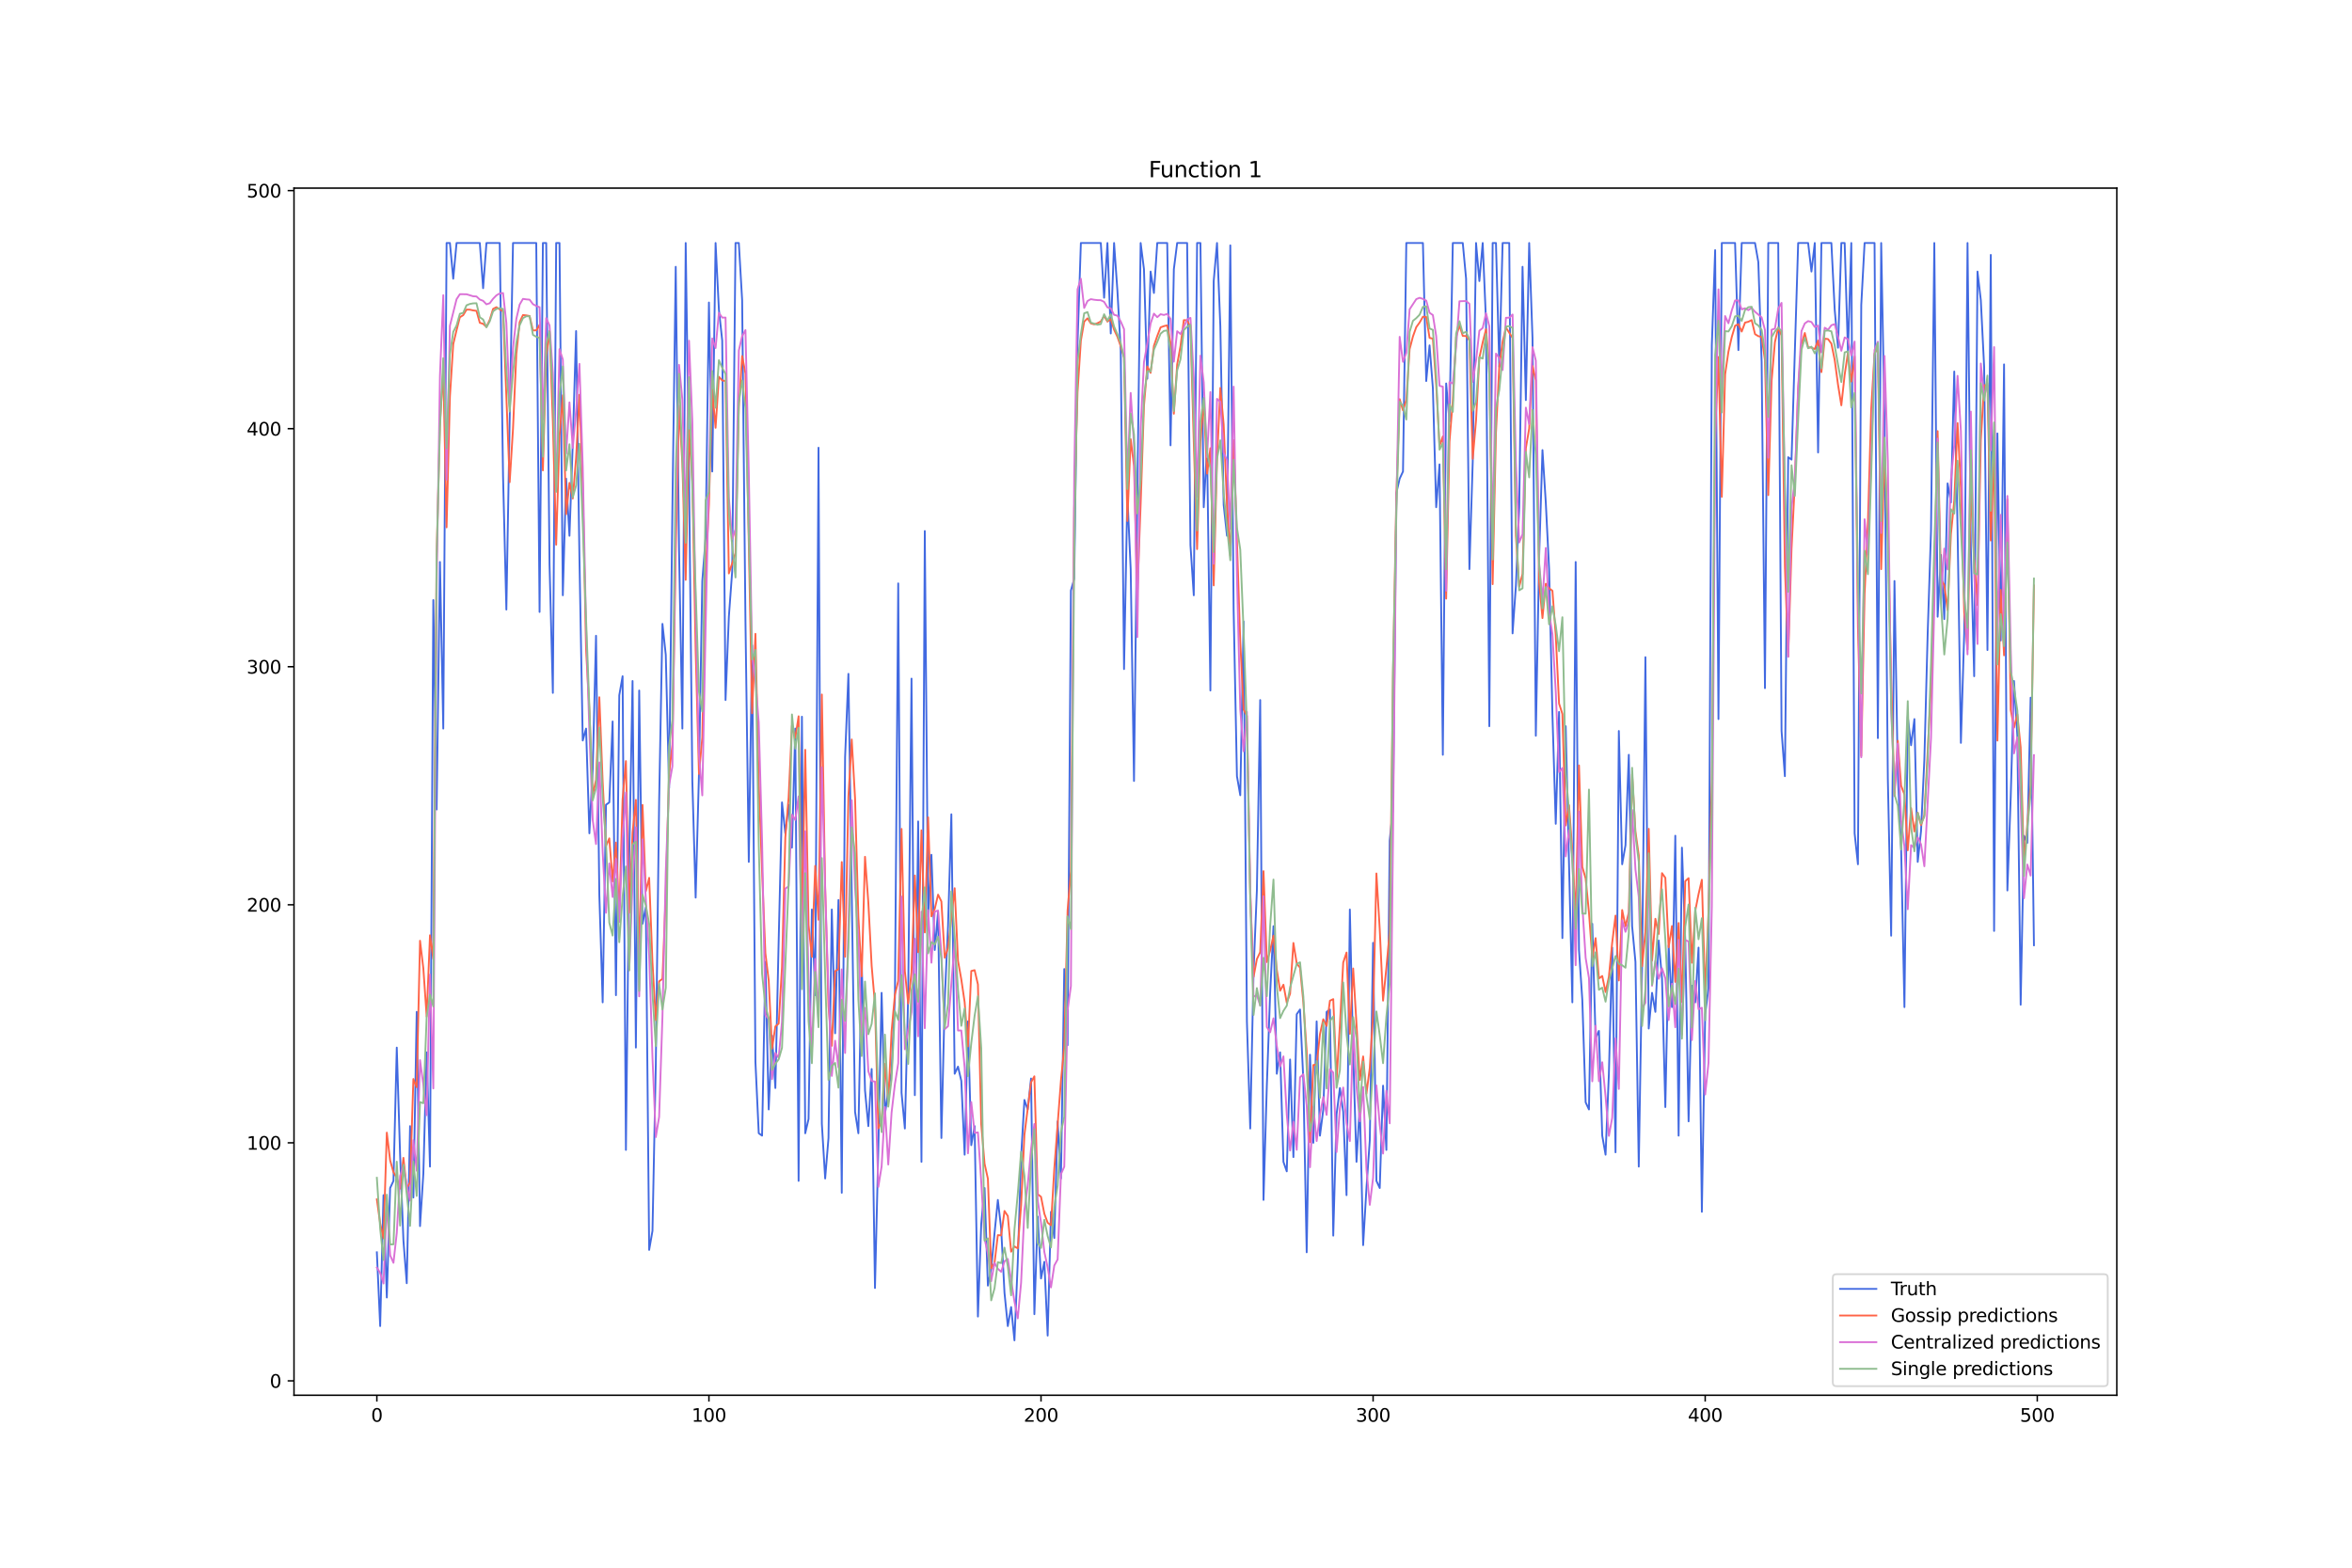 <?xml version="1.0" encoding="utf-8" standalone="no"?>
<!DOCTYPE svg PUBLIC "-//W3C//DTD SVG 1.1//EN"
  "http://www.w3.org/Graphics/SVG/1.1/DTD/svg11.dtd">
<svg xmlns:xlink="http://www.w3.org/1999/xlink" width="1296pt" height="864pt" viewBox="0 0 1296 864" xmlns="http://www.w3.org/2000/svg" version="1.1">
 <defs>
  <style type="text/css">*{stroke-linejoin: round; stroke-linecap: butt}</style>
 </defs>
 <g id="figure_1">
  <g id="patch_1">
   <path d="M 0 864 
L 1296 864 
L 1296 0 
L 0 0 
z
" style="fill: #ffffff"/>
  </g>
  <g id="axes_1">
   <g id="patch_2">
    <path d="M 162 768.96 
L 1166.4 768.96 
L 1166.4 103.68 
L 162 103.68 
z
" style="fill: #ffffff"/>
   </g>
   <g id="matplotlib.axis_1">
    <g id="xtick_1">
     <g id="line2d_1">
      <defs>
       <path id="m85615144bb" d="M 0 0 
L 0 3.5 
" style="stroke: #000000; stroke-width: 0.8"/>
      </defs>
      <g>
       <use xlink:href="#m85615144bb" x="207.655" y="768.96" style="stroke: #000000; stroke-width: 0.8"/>
      </g>
     </g>
     <g id="text_1">
      <!-- 0 -->
      <g transform="translate(204.473 783.558) scale(0.1 -0.1)">
       <defs>
        <path id="DejaVuSans-30" d="M 2034 4250 
Q 1547 4250 1301 3770 
Q 1056 3291 1056 2328 
Q 1056 1369 1301 889 
Q 1547 409 2034 409 
Q 2525 409 2770 889 
Q 3016 1369 3016 2328 
Q 3016 3291 2770 3770 
Q 2525 4250 2034 4250 
z
M 2034 4750 
Q 2819 4750 3233 4129 
Q 3647 3509 3647 2328 
Q 3647 1150 3233 529 
Q 2819 -91 2034 -91 
Q 1250 -91 836 529 
Q 422 1150 422 2328 
Q 422 3509 836 4129 
Q 1250 4750 2034 4750 
z
" transform="scale(0.016)"/>
       </defs>
       <use xlink:href="#DejaVuSans-30"/>
      </g>
     </g>
    </g>
    <g id="xtick_2">
     <g id="line2d_2">
      <g>
       <use xlink:href="#m85615144bb" x="390.639" y="768.96" style="stroke: #000000; stroke-width: 0.8"/>
      </g>
     </g>
     <g id="text_2">
      <!-- 100 -->
      <g transform="translate(381.095 783.558) scale(0.1 -0.1)">
       <defs>
        <path id="DejaVuSans-31" d="M 794 531 
L 1825 531 
L 1825 4091 
L 703 3866 
L 703 4441 
L 1819 4666 
L 2450 4666 
L 2450 531 
L 3481 531 
L 3481 0 
L 794 0 
L 794 531 
z
" transform="scale(0.016)"/>
       </defs>
       <use xlink:href="#DejaVuSans-31"/>
       <use xlink:href="#DejaVuSans-30" x="63.623"/>
       <use xlink:href="#DejaVuSans-30" x="127.246"/>
      </g>
     </g>
    </g>
    <g id="xtick_3">
     <g id="line2d_3">
      <g>
       <use xlink:href="#m85615144bb" x="573.623" y="768.96" style="stroke: #000000; stroke-width: 0.8"/>
      </g>
     </g>
     <g id="text_3">
      <!-- 200 -->
      <g transform="translate(564.079 783.558) scale(0.1 -0.1)">
       <defs>
        <path id="DejaVuSans-32" d="M 1228 531 
L 3431 531 
L 3431 0 
L 469 0 
L 469 531 
Q 828 903 1448 1529 
Q 2069 2156 2228 2338 
Q 2531 2678 2651 2914 
Q 2772 3150 2772 3378 
Q 2772 3750 2511 3984 
Q 2250 4219 1831 4219 
Q 1534 4219 1204 4116 
Q 875 4013 500 3803 
L 500 4441 
Q 881 4594 1212 4672 
Q 1544 4750 1819 4750 
Q 2544 4750 2975 4387 
Q 3406 4025 3406 3419 
Q 3406 3131 3298 2873 
Q 3191 2616 2906 2266 
Q 2828 2175 2409 1742 
Q 1991 1309 1228 531 
z
" transform="scale(0.016)"/>
       </defs>
       <use xlink:href="#DejaVuSans-32"/>
       <use xlink:href="#DejaVuSans-30" x="63.623"/>
       <use xlink:href="#DejaVuSans-30" x="127.246"/>
      </g>
     </g>
    </g>
    <g id="xtick_4">
     <g id="line2d_4">
      <g>
       <use xlink:href="#m85615144bb" x="756.607" y="768.96" style="stroke: #000000; stroke-width: 0.8"/>
      </g>
     </g>
     <g id="text_4">
      <!-- 300 -->
      <g transform="translate(747.063 783.558) scale(0.1 -0.1)">
       <defs>
        <path id="DejaVuSans-33" d="M 2597 2516 
Q 3050 2419 3304 2112 
Q 3559 1806 3559 1356 
Q 3559 666 3084 287 
Q 2609 -91 1734 -91 
Q 1441 -91 1130 -33 
Q 819 25 488 141 
L 488 750 
Q 750 597 1062 519 
Q 1375 441 1716 441 
Q 2309 441 2620 675 
Q 2931 909 2931 1356 
Q 2931 1769 2642 2001 
Q 2353 2234 1838 2234 
L 1294 2234 
L 1294 2753 
L 1863 2753 
Q 2328 2753 2575 2939 
Q 2822 3125 2822 3475 
Q 2822 3834 2567 4026 
Q 2313 4219 1838 4219 
Q 1578 4219 1281 4162 
Q 984 4106 628 3988 
L 628 4550 
Q 988 4650 1302 4700 
Q 1616 4750 1894 4750 
Q 2613 4750 3031 4423 
Q 3450 4097 3450 3541 
Q 3450 3153 3228 2886 
Q 3006 2619 2597 2516 
z
" transform="scale(0.016)"/>
       </defs>
       <use xlink:href="#DejaVuSans-33"/>
       <use xlink:href="#DejaVuSans-30" x="63.623"/>
       <use xlink:href="#DejaVuSans-30" x="127.246"/>
      </g>
     </g>
    </g>
    <g id="xtick_5">
     <g id="line2d_5">
      <g>
       <use xlink:href="#m85615144bb" x="939.591" y="768.96" style="stroke: #000000; stroke-width: 0.8"/>
      </g>
     </g>
     <g id="text_5">
      <!-- 400 -->
      <g transform="translate(930.047 783.558) scale(0.1 -0.1)">
       <defs>
        <path id="DejaVuSans-34" d="M 2419 4116 
L 825 1625 
L 2419 1625 
L 2419 4116 
z
M 2253 4666 
L 3047 4666 
L 3047 1625 
L 3713 1625 
L 3713 1100 
L 3047 1100 
L 3047 0 
L 2419 0 
L 2419 1100 
L 313 1100 
L 313 1709 
L 2253 4666 
z
" transform="scale(0.016)"/>
       </defs>
       <use xlink:href="#DejaVuSans-34"/>
       <use xlink:href="#DejaVuSans-30" x="63.623"/>
       <use xlink:href="#DejaVuSans-30" x="127.246"/>
      </g>
     </g>
    </g>
    <g id="xtick_6">
     <g id="line2d_6">
      <g>
       <use xlink:href="#m85615144bb" x="1122.575" y="768.96" style="stroke: #000000; stroke-width: 0.8"/>
      </g>
     </g>
     <g id="text_6">
      <!-- 500 -->
      <g transform="translate(1113.032 783.558) scale(0.1 -0.1)">
       <defs>
        <path id="DejaVuSans-35" d="M 691 4666 
L 3169 4666 
L 3169 4134 
L 1269 4134 
L 1269 2991 
Q 1406 3038 1543 3061 
Q 1681 3084 1819 3084 
Q 2600 3084 3056 2656 
Q 3513 2228 3513 1497 
Q 3513 744 3044 326 
Q 2575 -91 1722 -91 
Q 1428 -91 1123 -41 
Q 819 9 494 109 
L 494 744 
Q 775 591 1075 516 
Q 1375 441 1709 441 
Q 2250 441 2565 725 
Q 2881 1009 2881 1497 
Q 2881 1984 2565 2268 
Q 2250 2553 1709 2553 
Q 1456 2553 1204 2497 
Q 953 2441 691 2322 
L 691 4666 
z
" transform="scale(0.016)"/>
       </defs>
       <use xlink:href="#DejaVuSans-35"/>
       <use xlink:href="#DejaVuSans-30" x="63.623"/>
       <use xlink:href="#DejaVuSans-30" x="127.246"/>
      </g>
     </g>
    </g>
   </g>
   <g id="matplotlib.axis_2">
    <g id="ytick_1">
     <g id="line2d_7">
      <defs>
       <path id="m86ee07f7a0" d="M 0 0 
L -3.5 0 
" style="stroke: #000000; stroke-width: 0.8"/>
      </defs>
      <g>
       <use xlink:href="#m86ee07f7a0" x="162" y="761.023" style="stroke: #000000; stroke-width: 0.8"/>
      </g>
     </g>
     <g id="text_7">
      <!-- 0 -->
      <g transform="translate(148.637 764.822) scale(0.1 -0.1)">
       <use xlink:href="#DejaVuSans-30"/>
      </g>
     </g>
    </g>
    <g id="ytick_2">
     <g id="line2d_8">
      <g>
       <use xlink:href="#m86ee07f7a0" x="162" y="629.83" style="stroke: #000000; stroke-width: 0.8"/>
      </g>
     </g>
     <g id="text_8">
      <!-- 100 -->
      <g transform="translate(135.912 633.629) scale(0.1 -0.1)">
       <use xlink:href="#DejaVuSans-31"/>
       <use xlink:href="#DejaVuSans-30" x="63.623"/>
       <use xlink:href="#DejaVuSans-30" x="127.246"/>
      </g>
     </g>
    </g>
    <g id="ytick_3">
     <g id="line2d_9">
      <g>
       <use xlink:href="#m86ee07f7a0" x="162" y="498.637" style="stroke: #000000; stroke-width: 0.8"/>
      </g>
     </g>
     <g id="text_9">
      <!-- 200 -->
      <g transform="translate(135.912 502.436) scale(0.1 -0.1)">
       <use xlink:href="#DejaVuSans-32"/>
       <use xlink:href="#DejaVuSans-30" x="63.623"/>
       <use xlink:href="#DejaVuSans-30" x="127.246"/>
      </g>
     </g>
    </g>
    <g id="ytick_4">
     <g id="line2d_10">
      <g>
       <use xlink:href="#m86ee07f7a0" x="162" y="367.444" style="stroke: #000000; stroke-width: 0.8"/>
      </g>
     </g>
     <g id="text_10">
      <!-- 300 -->
      <g transform="translate(135.912 371.243) scale(0.1 -0.1)">
       <use xlink:href="#DejaVuSans-33"/>
       <use xlink:href="#DejaVuSans-30" x="63.623"/>
       <use xlink:href="#DejaVuSans-30" x="127.246"/>
      </g>
     </g>
    </g>
    <g id="ytick_5">
     <g id="line2d_11">
      <g>
       <use xlink:href="#m86ee07f7a0" x="162" y="236.251" style="stroke: #000000; stroke-width: 0.8"/>
      </g>
     </g>
     <g id="text_11">
      <!-- 400 -->
      <g transform="translate(135.912 240.05) scale(0.1 -0.1)">
       <use xlink:href="#DejaVuSans-34"/>
       <use xlink:href="#DejaVuSans-30" x="63.623"/>
       <use xlink:href="#DejaVuSans-30" x="127.246"/>
      </g>
     </g>
    </g>
    <g id="ytick_6">
     <g id="line2d_12">
      <g>
       <use xlink:href="#m86ee07f7a0" x="162" y="105.058" style="stroke: #000000; stroke-width: 0.8"/>
      </g>
     </g>
     <g id="text_12">
      <!-- 500 -->
      <g transform="translate(135.912 108.857) scale(0.1 -0.1)">
       <use xlink:href="#DejaVuSans-35"/>
       <use xlink:href="#DejaVuSans-30" x="63.623"/>
       <use xlink:href="#DejaVuSans-30" x="127.246"/>
      </g>
     </g>
    </g>
   </g>
   <g id="line2d_13">
    <path d="M 207.655 690.179 
L 209.484 730.848 
L 211.314 658.692 
L 213.144 715.105 
L 214.974 654.756 
L 216.804 650.821 
L 218.634 577.353 
L 220.463 636.389 
L 222.293 683.619 
L 224.123 707.234 
L 225.953 620.646 
L 227.783 660.004 
L 229.613 557.674 
L 231.442 675.747 
L 233.272 646.885 
L 235.102 579.976 
L 236.932 642.949 
L 238.762 330.71 
L 240.592 446.159 
L 242.422 309.719 
L 244.251 401.554 
L 246.081 133.92 
L 247.911 133.92 
L 249.741 153.599 
L 251.571 133.92 
L 264.38 133.92 
L 266.209 158.847 
L 268.039 133.92 
L 275.359 133.92 
L 277.189 262.489 
L 279.018 335.957 
L 280.848 231.003 
L 282.678 133.92 
L 295.487 133.92 
L 297.317 337.269 
L 299.147 133.92 
L 300.976 133.92 
L 302.806 311.031 
L 304.636 381.875 
L 306.466 133.92 
L 308.296 133.92 
L 310.126 328.086 
L 311.956 263.801 
L 313.785 295.287 
L 315.615 244.122 
L 317.445 182.461 
L 319.275 307.095 
L 321.105 408.113 
L 322.935 401.554 
L 324.764 459.279 
L 326.594 423.857 
L 328.424 350.389 
L 330.254 493.389 
L 332.084 552.426 
L 333.914 443.536 
L 335.743 442.224 
L 337.573 397.618 
L 339.403 548.49 
L 341.233 383.187 
L 343.063 372.691 
L 344.893 633.766 
L 346.723 472.398 
L 348.552 375.315 
L 350.382 577.353 
L 352.212 380.563 
L 354.042 509.132 
L 355.872 499.949 
L 357.702 688.867 
L 359.531 678.371 
L 361.361 586.536 
L 363.191 442.224 
L 365.021 343.829 
L 366.851 360.884 
L 368.681 434.352 
L 370.51 279.544 
L 372.34 147.039 
L 374.17 303.159 
L 376 401.554 
L 377.83 133.92 
L 379.66 261.177 
L 381.489 430.416 
L 383.319 494.701 
L 385.149 426.481 
L 386.979 320.214 
L 388.809 296.599 
L 390.639 166.718 
L 392.469 259.865 
L 394.298 133.92 
L 396.128 170.654 
L 397.958 187.709 
L 399.788 385.811 
L 401.618 339.893 
L 403.448 314.966 
L 405.277 133.92 
L 407.107 133.92 
L 408.937 165.406 
L 410.767 342.517 
L 412.597 475.022 
L 414.427 355.636 
L 416.256 585.224 
L 418.086 624.582 
L 419.916 625.894 
L 421.746 530.123 
L 423.576 611.463 
L 425.406 570.793 
L 427.236 599.655 
L 429.065 518.316 
L 430.895 442.224 
L 432.725 459.279 
L 434.555 443.536 
L 436.385 467.15 
L 438.215 401.554 
L 440.044 650.821 
L 441.874 394.994 
L 443.704 624.582 
L 445.534 616.71 
L 447.364 501.261 
L 449.194 548.49 
L 451.023 246.746 
L 452.853 619.334 
L 454.683 649.509 
L 456.513 627.206 
L 458.343 501.261 
L 460.173 569.481 
L 462.003 496.013 
L 463.832 657.38 
L 465.662 417.297 
L 467.492 371.379 
L 471.152 612.775 
L 472.982 624.582 
L 474.811 530.123 
L 476.641 600.967 
L 478.471 620.646 
L 480.301 589.16 
L 482.131 709.858 
L 483.961 633.766 
L 485.79 547.178 
L 487.62 614.087 
L 489.45 600.967 
L 491.28 590.472 
L 493.11 549.802 
L 494.94 321.526 
L 496.77 602.279 
L 498.599 621.958 
L 500.429 548.49 
L 502.259 374.003 
L 504.089 603.591 
L 505.919 452.719 
L 507.749 640.325 
L 509.578 292.664 
L 511.408 505.196 
L 513.238 471.086 
L 515.068 523.563 
L 516.898 502.572 
L 518.728 627.206 
L 520.557 551.114 
L 522.387 510.444 
L 524.217 448.783 
L 526.047 591.784 
L 527.877 587.848 
L 529.707 595.72 
L 531.536 636.389 
L 533.366 562.921 
L 535.196 631.142 
L 537.026 620.646 
L 538.856 725.601 
L 540.686 674.435 
L 542.516 654.756 
L 544.345 708.546 
L 546.175 699.362 
L 548.005 679.683 
L 549.835 661.316 
L 551.665 677.059 
L 553.495 712.481 
L 555.324 730.848 
L 557.154 720.353 
L 558.984 738.72 
L 560.814 695.426 
L 562.644 637.701 
L 564.474 606.215 
L 566.303 611.463 
L 568.133 594.408 
L 569.963 724.289 
L 571.793 670.5 
L 573.623 704.61 
L 575.453 695.426 
L 577.283 736.096 
L 579.112 667.876 
L 580.942 682.307 
L 582.772 618.022 
L 584.602 649.509 
L 586.432 534.059 
L 588.262 576.041 
L 590.091 325.462 
L 591.921 318.902 
L 593.751 189.021 
L 595.581 133.92 
L 606.56 133.92 
L 608.39 164.094 
L 610.22 133.92 
L 612.05 183.773 
L 613.879 133.92 
L 615.709 160.159 
L 617.539 192.957 
L 619.369 368.756 
L 621.199 272.985 
L 623.029 313.654 
L 624.858 430.416 
L 626.688 272.985 
L 628.518 133.92 
L 630.348 148.351 
L 632.178 208.7 
L 634.008 149.663 
L 635.837 161.471 
L 637.667 133.92 
L 643.157 133.92 
L 644.987 245.434 
L 646.817 148.351 
L 648.646 133.92 
L 654.136 133.92 
L 655.966 300.535 
L 657.796 328.086 
L 659.625 133.92 
L 661.455 133.92 
L 663.285 279.544 
L 665.115 246.746 
L 666.945 380.563 
L 668.775 154.911 
L 670.604 133.92 
L 672.434 179.838 
L 674.264 278.232 
L 676.094 295.287 
L 677.924 135.232 
L 679.754 335.957 
L 681.583 427.792 
L 683.413 438.288 
L 685.243 342.517 
L 687.073 562.921 
L 688.903 621.958 
L 690.733 535.371 
L 692.563 490.765 
L 694.392 385.811 
L 696.222 661.316 
L 698.052 598.343 
L 699.882 547.178 
L 701.712 510.444 
L 703.542 591.784 
L 705.371 579.976 
L 707.201 640.325 
L 709.031 645.573 
L 710.861 583.912 
L 712.691 637.701 
L 714.521 558.986 
L 716.35 556.362 
L 718.18 595.72 
L 720.01 690.179 
L 721.84 581.288 
L 723.67 629.83 
L 725.5 562.921 
L 727.33 625.894 
L 729.159 611.463 
L 730.989 557.674 
L 732.819 556.362 
L 734.649 680.995 
L 736.479 614.087 
L 738.309 599.655 
L 740.138 612.775 
L 741.968 658.692 
L 743.798 501.261 
L 745.628 581.288 
L 747.458 640.325 
L 749.288 608.839 
L 751.117 686.243 
L 752.947 654.756 
L 754.777 628.518 
L 756.607 519.628 
L 758.437 650.821 
L 760.267 654.756 
L 762.097 598.343 
L 763.926 633.766 
L 765.756 463.215 
L 767.586 444.848 
L 769.416 271.673 
L 771.246 263.801 
L 773.076 259.865 
L 774.905 133.92 
L 784.055 133.92 
L 785.884 210.012 
L 787.714 190.333 
L 789.544 213.948 
L 791.374 279.544 
L 793.204 255.93 
L 795.034 415.985 
L 796.864 211.324 
L 798.693 232.315 
L 800.523 133.92 
L 806.013 133.92 
L 807.843 153.599 
L 809.672 313.654 
L 811.502 254.618 
L 813.332 133.92 
L 815.162 154.911 
L 816.992 133.92 
L 818.822 177.214 
L 820.651 400.242 
L 822.481 133.92 
L 824.311 133.92 
L 826.141 202.14 
L 827.971 133.92 
L 831.63 133.92 
L 833.46 349.077 
L 835.29 322.838 
L 837.12 279.544 
L 838.95 147.039 
L 840.78 220.507 
L 842.61 133.92 
L 844.439 186.397 
L 846.269 405.49 
L 848.099 307.095 
L 849.929 248.058 
L 851.759 276.92 
L 853.589 313.654 
L 855.418 393.682 
L 857.248 454.031 
L 859.078 392.37 
L 860.908 517.004 
L 862.738 400.242 
L 866.397 552.426 
L 868.227 309.719 
L 870.057 523.563 
L 871.887 551.114 
L 873.717 607.527 
L 875.547 611.463 
L 877.377 509.132 
L 879.206 572.105 
L 881.036 568.169 
L 882.866 625.894 
L 884.696 636.389 
L 886.526 591.784 
L 888.356 522.251 
L 890.185 635.077 
L 892.015 402.866 
L 893.845 476.334 
L 895.675 465.838 
L 897.505 415.985 
L 899.335 510.444 
L 901.164 530.123 
L 902.994 642.949 
L 904.824 532.747 
L 906.654 362.196 
L 908.484 566.857 
L 910.314 547.178 
L 912.144 557.674 
L 913.973 518.316 
L 915.803 539.307 
L 917.633 610.151 
L 919.463 520.94 
L 921.293 555.05 
L 923.123 460.591 
L 924.952 625.894 
L 926.782 467.15 
L 928.612 518.316 
L 930.442 618.022 
L 932.272 543.242 
L 934.102 552.426 
L 935.931 522.251 
L 937.761 667.876 
L 939.591 558.986 
L 941.421 544.554 
L 943.251 190.333 
L 945.081 137.856 
L 946.911 396.306 
L 948.74 133.92 
L 956.06 133.92 
L 957.89 192.957 
L 959.719 133.92 
L 967.039 133.92 
L 968.869 144.415 
L 970.698 199.517 
L 972.528 379.251 
L 974.358 133.92 
L 979.848 133.92 
L 981.678 402.866 
L 983.507 427.792 
L 985.337 251.994 
L 987.167 253.306 
L 990.827 133.92 
L 996.316 133.92 
L 998.146 149.663 
L 999.976 133.92 
L 1001.806 249.37 
L 1003.636 133.92 
L 1009.125 133.92 
L 1010.955 170.654 
L 1012.785 191.645 
L 1014.615 133.92 
L 1016.444 133.92 
L 1018.274 194.269 
L 1020.104 133.92 
L 1021.934 459.279 
L 1023.764 476.334 
L 1025.594 168.03 
L 1027.424 133.92 
L 1032.913 133.92 
L 1034.743 406.802 
L 1036.573 133.92 
L 1038.403 231.003 
L 1040.232 429.104 
L 1042.062 515.692 
L 1043.892 320.214 
L 1045.722 426.481 
L 1047.552 467.15 
L 1049.382 555.05 
L 1051.211 394.994 
L 1053.041 410.737 
L 1054.871 396.306 
L 1056.701 475.022 
L 1058.531 457.967 
L 1060.361 418.609 
L 1062.191 349.077 
L 1064.02 292.664 
L 1065.85 133.92 
L 1067.68 339.893 
L 1069.51 305.783 
L 1071.34 341.205 
L 1073.17 266.425 
L 1074.999 276.92 
L 1076.829 204.764 
L 1078.659 291.352 
L 1080.489 409.425 
L 1082.319 349.077 
L 1084.149 133.92 
L 1085.978 301.847 
L 1087.808 372.691 
L 1089.638 149.663 
L 1091.468 165.406 
L 1093.298 202.14 
L 1095.128 358.26 
L 1096.958 140.48 
L 1098.787 513.068 
L 1100.617 238.874 
L 1102.447 353.012 
L 1104.277 200.828 
L 1106.107 490.765 
L 1107.937 439.6 
L 1109.766 375.315 
L 1111.596 405.49 
L 1113.426 553.738 
L 1115.256 460.591 
L 1117.086 464.527 
L 1118.916 384.499 
L 1120.745 520.94 
L 1120.745 520.94 
" clip-path="url(#p7d090833d5)" style="fill: none; stroke: #4169e1; stroke-linecap: square"/>
   </g>
   <g id="line2d_14">
    <path d="M 207.655 661.002 
L 209.484 674.236 
L 211.314 682.47 
L 213.144 624.227 
L 214.974 639.543 
L 216.804 646.013 
L 218.634 649.234 
L 220.463 655.089 
L 222.293 638.128 
L 224.123 654.983 
L 225.953 651.595 
L 227.783 594.677 
L 229.613 599.208 
L 231.442 518.468 
L 233.272 533.703 
L 235.102 560.284 
L 236.932 515.446 
L 238.762 528.54 
L 240.592 305.625 
L 242.422 233.447 
L 244.251 204.05 
L 246.081 290.647 
L 247.911 218.616 
L 249.741 189.664 
L 251.571 181.991 
L 253.401 174.845 
L 255.23 173.707 
L 257.06 170.641 
L 258.89 170.662 
L 260.72 171.084 
L 262.55 171.318 
L 264.38 177.889 
L 266.209 178.467 
L 268.039 180.179 
L 269.869 176.242 
L 271.699 170.243 
L 273.529 169.307 
L 275.359 170.516 
L 277.189 171.539 
L 280.848 265.764 
L 282.678 236.303 
L 284.508 195.078 
L 286.338 177.546 
L 288.168 173.626 
L 289.997 173.818 
L 291.827 174.158 
L 293.657 182.112 
L 295.487 182.046 
L 297.317 179.01 
L 299.147 259.252 
L 300.976 196.187 
L 302.806 182.34 
L 304.636 232.409 
L 306.466 300.22 
L 308.296 240.339 
L 310.126 217.831 
L 311.956 283.398 
L 313.785 266.13 
L 315.615 274.735 
L 317.445 252.443 
L 319.275 217.568 
L 321.105 268.959 
L 322.935 357.825 
L 324.764 391.453 
L 326.594 438.224 
L 328.424 429.808 
L 330.254 384.272 
L 332.084 430.816 
L 333.914 466.226 
L 335.743 462.04 
L 337.573 485.806 
L 339.403 464.351 
L 341.233 504.565 
L 343.063 440.48 
L 344.893 419.459 
L 346.723 503.054 
L 348.552 458.879 
L 350.382 440.845 
L 352.212 529.871 
L 354.042 443.623 
L 355.872 491.223 
L 357.702 483.802 
L 359.531 530.461 
L 361.361 562.293 
L 363.191 540.854 
L 365.021 539.493 
L 366.851 492.746 
L 368.681 426.217 
L 370.51 410.476 
L 372.34 304.97 
L 374.17 223.557 
L 376 255.504 
L 377.83 319.58 
L 379.66 237.147 
L 381.489 265.375 
L 383.319 358.406 
L 385.149 426.559 
L 386.979 406.447 
L 388.809 315.061 
L 390.639 278.208 
L 392.469 214.709 
L 394.298 235.781 
L 396.128 207.641 
L 397.958 209.689 
L 399.788 209.994 
L 401.618 316.038 
L 405.277 304.905 
L 407.107 224.28 
L 408.937 196.23 
L 410.767 205.838 
L 414.427 393.117 
L 416.256 349.319 
L 418.086 431.099 
L 419.916 480.113 
L 421.746 525.317 
L 423.576 540.409 
L 425.406 577.954 
L 427.236 565.671 
L 429.065 564.163 
L 430.895 533.029 
L 432.725 461.549 
L 434.555 439.455 
L 436.385 400.028 
L 438.215 406.701 
L 440.044 394.756 
L 441.874 509.507 
L 443.704 413.243 
L 445.534 509.813 
L 447.364 527.361 
L 449.194 477.203 
L 451.023 506.935 
L 452.853 382.761 
L 454.683 489.167 
L 456.513 554.481 
L 458.343 576.401 
L 460.173 535.249 
L 462.003 534.146 
L 463.832 475.1 
L 465.662 527.317 
L 467.492 439.199 
L 469.322 407.537 
L 471.152 439.923 
L 472.982 505.335 
L 474.811 538.081 
L 476.641 472.206 
L 478.471 497.428 
L 480.301 532.346 
L 482.131 553.545 
L 483.961 621.928 
L 485.79 618.107 
L 487.62 586.302 
L 489.45 607.495 
L 491.28 568.38 
L 493.11 548.23 
L 494.94 540.598 
L 496.77 456.823 
L 498.599 535.346 
L 500.429 553.078 
L 502.259 535.892 
L 504.089 482.5 
L 505.919 524.803 
L 507.749 457.622 
L 509.578 513.906 
L 511.408 450.442 
L 513.238 505.054 
L 515.068 500.922 
L 516.898 493.069 
L 518.728 496.816 
L 520.557 527.826 
L 522.387 522.432 
L 526.047 489.519 
L 527.877 529.549 
L 529.707 539.84 
L 531.536 552.303 
L 533.366 576.73 
L 535.196 535.145 
L 537.026 534.677 
L 538.856 542.549 
L 540.686 619.615 
L 542.516 641.347 
L 544.345 649.617 
L 546.175 699.032 
L 548.005 696.075 
L 549.835 680.716 
L 551.665 680.847 
L 553.495 667.397 
L 555.324 670.182 
L 557.154 689.85 
L 558.984 686.942 
L 560.814 688.029 
L 562.644 664.454 
L 564.474 625.446 
L 568.133 596.495 
L 569.963 593.181 
L 571.793 658.153 
L 573.623 659.591 
L 575.453 668.886 
L 577.283 673.891 
L 579.112 675.264 
L 580.942 644.088 
L 584.602 595.588 
L 586.432 576.873 
L 588.262 501.688 
L 590.091 480.189 
L 591.921 280.604 
L 593.751 216.13 
L 595.581 187.736 
L 597.411 177.274 
L 599.241 175.415 
L 601.07 178.229 
L 602.9 178.757 
L 604.73 178.124 
L 606.56 177.171 
L 608.39 174.171 
L 610.22 177.251 
L 612.05 175.883 
L 613.879 181.705 
L 615.709 185.584 
L 617.539 190.776 
L 619.369 196.992 
L 621.199 287.144 
L 623.029 242.022 
L 624.858 256.774 
L 626.688 327.384 
L 628.518 277.865 
L 630.348 223.688 
L 632.178 201.976 
L 634.008 205.498 
L 635.837 190.601 
L 637.667 185.212 
L 639.497 180.423 
L 641.327 179.74 
L 643.157 179.32 
L 644.987 189.035 
L 646.817 228.032 
L 648.646 200.834 
L 650.476 190.746 
L 652.306 176.424 
L 654.136 176.535 
L 655.966 180.283 
L 657.796 243.788 
L 659.625 302.636 
L 661.455 243.268 
L 663.285 220.514 
L 665.115 261.062 
L 666.945 247.001 
L 668.775 322.631 
L 670.604 253.312 
L 672.434 213.791 
L 674.264 233.875 
L 676.094 278.062 
L 677.924 306.264 
L 679.754 242.596 
L 683.413 353.58 
L 685.243 390.997 
L 687.073 394.597 
L 688.903 492.612 
L 690.733 538.403 
L 692.563 528.601 
L 694.392 524.75 
L 696.222 480.108 
L 698.052 530.23 
L 699.882 523.84 
L 701.712 515.697 
L 703.542 534.396 
L 705.371 546.007 
L 707.201 542.707 
L 709.031 552.607 
L 710.861 547.689 
L 712.691 519.698 
L 714.521 530.955 
L 716.35 533.324 
L 718.18 552.575 
L 720.01 579.463 
L 721.84 629.487 
L 723.67 586.949 
L 725.5 586.728 
L 727.33 569.975 
L 729.159 561.738 
L 730.989 565.436 
L 732.819 551.518 
L 734.649 550.636 
L 736.479 595.089 
L 738.309 565.067 
L 740.138 530.483 
L 741.968 524.959 
L 743.798 569.801 
L 745.628 533.76 
L 749.288 595.226 
L 751.117 582.226 
L 752.947 602.758 
L 754.777 588.606 
L 756.607 558.984 
L 758.437 481.382 
L 760.267 512.29 
L 762.097 551.483 
L 763.926 533.448 
L 765.756 513.445 
L 767.586 371.617 
L 769.416 273.271 
L 771.246 219.963 
L 773.076 226.13 
L 774.905 220.434 
L 776.735 192.417 
L 778.565 185.421 
L 780.395 180.29 
L 782.225 177.764 
L 784.055 174.554 
L 785.884 174.635 
L 787.714 186.214 
L 789.544 186.638 
L 791.374 212.095 
L 793.204 245.846 
L 795.034 240.503 
L 796.864 329.934 
L 798.693 243.48 
L 800.523 220.647 
L 802.353 185.795 
L 804.183 179.331 
L 806.013 185.131 
L 807.843 185.204 
L 809.672 187.495 
L 811.502 252.865 
L 813.332 231.621 
L 815.162 197.134 
L 816.992 188.733 
L 818.822 181.487 
L 820.651 202.044 
L 822.481 321.953 
L 824.311 238.341 
L 826.141 201.973 
L 827.971 188.395 
L 829.801 180.52 
L 833.46 186.24 
L 835.29 295.219 
L 837.12 323.308 
L 838.95 316.333 
L 840.78 247.017 
L 842.61 236.168 
L 844.439 201.673 
L 846.269 209.654 
L 848.099 321.017 
L 849.929 340.654 
L 851.759 321.706 
L 853.589 324.179 
L 855.418 325.584 
L 857.248 350.079 
L 859.078 387.758 
L 860.908 393.46 
L 862.738 454.942 
L 864.568 443.786 
L 866.397 469.458 
L 868.227 506.307 
L 870.057 421.834 
L 871.887 477.81 
L 873.717 484.125 
L 875.547 502.88 
L 877.377 528.113 
L 879.206 517.028 
L 881.036 539.271 
L 882.866 537.895 
L 884.696 546.745 
L 886.526 538.329 
L 888.356 519.499 
L 890.185 504.623 
L 892.015 540.371 
L 893.845 501.549 
L 895.675 510.534 
L 897.505 502.767 
L 899.335 426.742 
L 901.164 458.294 
L 902.994 471.465 
L 904.824 532.543 
L 906.654 513.748 
L 908.484 456.781 
L 910.314 529.423 
L 912.144 506.368 
L 913.973 514.75 
L 915.803 481.205 
L 917.633 483.784 
L 919.463 522.046 
L 921.293 510.373 
L 923.123 541.164 
L 924.952 508.707 
L 926.782 552.264 
L 928.612 485.637 
L 930.442 483.97 
L 932.272 530.598 
L 934.102 502.087 
L 935.931 492.805 
L 937.761 484.858 
L 939.591 548.557 
L 941.421 502.461 
L 943.251 430.69 
L 945.081 239.144 
L 946.911 196.747 
L 948.74 273.826 
L 950.57 206.321 
L 952.4 193.814 
L 954.23 185.776 
L 956.06 179.528 
L 957.89 178.656 
L 959.719 182.726 
L 961.549 177.785 
L 963.379 177.328 
L 965.209 176.412 
L 967.039 184.136 
L 968.869 185.276 
L 970.698 185.654 
L 972.528 198.508 
L 974.358 272.869 
L 976.188 209.774 
L 978.018 188.558 
L 979.848 180.562 
L 981.678 184.93 
L 983.507 312.083 
L 985.337 361.794 
L 987.167 302.672 
L 988.997 265.792 
L 990.827 214.42 
L 992.657 189.647 
L 994.486 183.521 
L 996.316 191.432 
L 998.146 191.588 
L 999.976 192.369 
L 1001.806 187.689 
L 1003.636 205.095 
L 1005.465 186.647 
L 1007.295 186.889 
L 1009.125 189.379 
L 1010.955 198.375 
L 1012.785 211.998 
L 1014.615 223.393 
L 1016.444 206.543 
L 1018.274 194.406 
L 1020.104 210.281 
L 1021.934 196.455 
L 1023.764 345.504 
L 1025.594 416.594 
L 1027.424 327.227 
L 1029.253 288.284 
L 1031.083 225.193 
L 1032.913 194.725 
L 1034.743 191.724 
L 1036.573 313.684 
L 1038.403 249.766 
L 1040.232 290.183 
L 1042.062 374.547 
L 1043.892 438.677 
L 1045.722 408.257 
L 1047.552 433.007 
L 1049.382 437.843 
L 1051.211 468.631 
L 1053.041 445.351 
L 1054.871 458.278 
L 1056.701 447.903 
L 1058.531 454.734 
L 1060.361 449.282 
L 1064.02 378.697 
L 1065.85 318.401 
L 1067.68 237.612 
L 1069.51 319.294 
L 1071.34 322.376 
L 1073.17 336.31 
L 1074.999 294.423 
L 1076.829 275.948 
L 1078.659 233.208 
L 1080.489 268.855 
L 1082.319 337.448 
L 1084.149 357.965 
L 1085.978 268.445 
L 1087.808 307.503 
L 1089.638 333.502 
L 1091.468 242.677 
L 1093.298 212.296 
L 1095.128 212.321 
L 1096.958 297.905 
L 1098.787 248.617 
L 1100.617 408.168 
L 1102.447 325.093 
L 1104.277 361.189 
L 1106.107 275.215 
L 1107.937 391.192 
L 1109.766 401.026 
L 1111.596 393.683 
L 1113.426 411.869 
L 1115.256 476.274 
L 1118.916 432.542 
L 1120.745 322.632 
L 1120.745 322.632 
" clip-path="url(#p7d090833d5)" style="fill: none; stroke: #ff6347; stroke-linecap: square"/>
   </g>
   <g id="line2d_15">
    <path d="M 207.655 698.616 
L 209.484 701.531 
L 211.314 707.378 
L 213.144 663.241 
L 214.974 691.828 
L 216.804 695.969 
L 218.634 679.543 
L 220.463 648.054 
L 222.293 642.531 
L 224.123 653.175 
L 225.953 661.721 
L 227.783 628.356 
L 229.613 645.24 
L 231.442 584.263 
L 233.272 597.881 
L 235.102 614.622 
L 236.932 537.067 
L 238.762 599.859 
L 240.592 324.022 
L 242.422 207.176 
L 244.251 162.678 
L 246.081 264.404 
L 247.911 179.527 
L 251.571 164.906 
L 253.401 162.141 
L 257.06 162.167 
L 260.72 163.284 
L 262.55 163.391 
L 264.38 165.093 
L 266.209 165.792 
L 268.039 167.714 
L 269.869 167.107 
L 271.699 164.666 
L 273.529 162.781 
L 275.359 161.716 
L 277.189 161.5 
L 279.018 177.986 
L 280.848 223.996 
L 282.678 191.675 
L 284.508 175.762 
L 286.338 167.849 
L 288.168 164.717 
L 289.997 164.995 
L 291.827 165.148 
L 293.657 167.618 
L 295.487 168.612 
L 297.317 169.317 
L 299.147 231.195 
L 300.976 175.28 
L 302.806 179.39 
L 304.636 205.634 
L 306.466 269.505 
L 308.296 192.424 
L 310.126 198.119 
L 311.956 249.986 
L 313.785 221.767 
L 315.615 246.883 
L 317.445 226.154 
L 319.275 200.536 
L 321.105 257.174 
L 322.935 345.46 
L 324.764 403.153 
L 326.594 451.937 
L 328.424 465.192 
L 330.254 420.168 
L 332.084 469.836 
L 333.914 503.071 
L 335.743 475.869 
L 337.573 494.369 
L 339.403 473.425 
L 341.233 508.175 
L 343.063 462.116 
L 344.893 436.732 
L 346.723 534.642 
L 348.552 486.699 
L 350.382 455.933 
L 352.212 549.105 
L 354.042 462.642 
L 355.872 495.772 
L 357.702 526.611 
L 359.531 582.78 
L 361.361 626.704 
L 363.191 615.551 
L 365.021 560.423 
L 366.851 480.687 
L 368.681 432.77 
L 370.51 422.352 
L 372.34 283.86 
L 374.17 201.089 
L 376 220.34 
L 377.83 287.555 
L 379.66 187.776 
L 381.489 232.27 
L 383.319 335.784 
L 385.149 415.918 
L 386.979 438.365 
L 388.809 346.052 
L 390.639 262.225 
L 392.469 186.515 
L 394.298 191.822 
L 396.128 172.443 
L 397.958 175.037 
L 399.788 175.011 
L 401.618 274.128 
L 403.448 297.223 
L 405.277 291.72 
L 407.107 193.156 
L 408.937 185.239 
L 410.767 181.938 
L 412.597 260.286 
L 414.427 361.096 
L 416.256 374.751 
L 418.086 398.219 
L 419.916 463.203 
L 421.746 559.36 
L 423.576 561.668 
L 425.406 594.72 
L 427.236 580.275 
L 429.065 583.033 
L 430.895 563.253 
L 432.725 489.769 
L 434.555 488.442 
L 436.385 448.988 
L 438.215 451.902 
L 440.044 438.901 
L 441.874 526.198 
L 443.704 458.111 
L 445.534 539.555 
L 447.364 579.107 
L 449.194 528.469 
L 451.023 561.843 
L 452.853 422.831 
L 454.683 489.635 
L 456.513 546.513 
L 458.343 592.966 
L 460.173 573.574 
L 462.003 588.278 
L 463.832 534.245 
L 465.662 580.342 
L 469.322 441.04 
L 471.152 488.985 
L 472.982 517.625 
L 474.811 571.589 
L 476.641 555.444 
L 478.471 590.371 
L 480.301 595.779 
L 482.131 596.088 
L 483.961 654.172 
L 485.79 642.872 
L 487.62 610.17 
L 489.45 641.811 
L 491.28 613.192 
L 493.11 597.54 
L 494.94 585.982 
L 496.77 494.151 
L 498.599 578.293 
L 500.429 567.695 
L 502.259 557.885 
L 504.089 517.436 
L 505.919 571.178 
L 507.749 502.436 
L 509.578 566.674 
L 511.408 501.638 
L 513.238 530.578 
L 515.068 502.412 
L 516.898 501.83 
L 518.728 525.492 
L 520.557 567.234 
L 522.387 565.578 
L 526.047 518.916 
L 527.877 567.94 
L 529.707 567.947 
L 531.536 588.32 
L 533.366 635.633 
L 535.196 607.401 
L 537.026 624.352 
L 538.856 624.105 
L 540.686 651.233 
L 542.516 682.825 
L 544.345 690.76 
L 546.175 706.108 
L 548.005 696.001 
L 549.835 699.258 
L 551.665 700.931 
L 553.495 695.132 
L 555.324 693.845 
L 558.984 717.28 
L 560.814 726.577 
L 562.644 706.959 
L 564.474 666.974 
L 566.303 653.229 
L 568.133 633.198 
L 569.963 619.472 
L 571.793 661.627 
L 573.623 673.874 
L 575.453 689.987 
L 577.283 698.496 
L 579.112 709.542 
L 580.942 697.443 
L 582.772 694.133 
L 584.602 647.163 
L 586.432 643.004 
L 588.262 556.766 
L 590.091 543.405 
L 591.921 261.406 
L 593.751 159.48 
L 595.581 153.617 
L 597.411 169.723 
L 599.241 165.896 
L 601.07 164.867 
L 602.9 165.201 
L 604.73 165.401 
L 606.56 165.457 
L 608.39 166.354 
L 610.22 169.406 
L 612.05 169.928 
L 613.879 173.515 
L 615.709 173.962 
L 617.539 177.173 
L 619.369 181.402 
L 621.199 264.75 
L 623.029 216.547 
L 624.858 245.066 
L 626.688 351.127 
L 628.518 236.005 
L 630.348 199.602 
L 632.178 189.386 
L 634.008 178.262 
L 635.837 172.841 
L 637.667 174.814 
L 639.497 173.165 
L 641.327 173.585 
L 643.157 173.026 
L 644.987 175.781 
L 646.817 199.325 
L 648.646 182.54 
L 650.476 184.084 
L 652.306 180.298 
L 654.136 176.057 
L 655.966 175.189 
L 657.796 207.858 
L 659.625 273.901 
L 661.455 195.984 
L 663.285 210.718 
L 665.115 251.924 
L 666.945 216.076 
L 668.775 310.739 
L 670.604 219.807 
L 672.434 221.463 
L 674.264 249.441 
L 676.094 253.641 
L 677.924 291.517 
L 679.754 213.084 
L 681.583 317.609 
L 683.413 390.982 
L 685.243 414.068 
L 687.073 392.354 
L 688.903 489.445 
L 690.733 549.351 
L 692.563 548.42 
L 694.392 554.134 
L 696.222 493.987 
L 698.052 566.025 
L 699.882 568.933 
L 701.712 561.224 
L 703.542 576.435 
L 705.371 587.784 
L 707.201 582.209 
L 709.031 614.159 
L 710.861 634.113 
L 712.691 618.213 
L 714.521 633.717 
L 716.35 593.739 
L 718.18 592.029 
L 720.01 609.095 
L 721.84 643.307 
L 723.67 609.923 
L 725.5 628.874 
L 727.33 614.388 
L 729.159 604.521 
L 730.989 614.447 
L 732.819 589.218 
L 734.649 591.129 
L 736.479 634.957 
L 738.309 610.784 
L 740.138 599.374 
L 741.968 618.922 
L 743.798 628.893 
L 745.628 566.045 
L 747.458 598.592 
L 749.288 617.97 
L 751.117 599.054 
L 752.947 644.522 
L 754.777 664.037 
L 756.607 649.11 
L 758.437 598.199 
L 760.267 619.924 
L 762.097 635.775 
L 763.926 601.127 
L 765.756 619.108 
L 767.586 459.983 
L 769.416 279.805 
L 771.246 185.633 
L 773.076 199.421 
L 774.905 194.461 
L 776.735 170.453 
L 780.395 164.872 
L 782.225 164.133 
L 784.055 164.729 
L 785.884 165.687 
L 787.714 172.383 
L 789.544 173.642 
L 791.374 185.275 
L 793.204 212.629 
L 795.034 213.09 
L 796.864 325.579 
L 798.693 210.586 
L 800.523 211.357 
L 802.353 191.245 
L 804.183 166.029 
L 807.843 165.898 
L 809.672 167.431 
L 811.502 210.46 
L 813.332 198.717 
L 815.162 182.279 
L 816.992 180.756 
L 818.822 172.612 
L 820.651 179.854 
L 822.481 297.353 
L 824.311 194.876 
L 826.141 197.298 
L 827.971 203.96 
L 829.801 175.139 
L 831.63 175.066 
L 833.46 173.333 
L 835.29 254.912 
L 837.12 298.94 
L 838.95 294.48 
L 840.78 224.65 
L 842.61 233.771 
L 844.439 191.316 
L 846.269 198.732 
L 848.099 310.196 
L 849.929 331.252 
L 851.759 302.006 
L 853.589 337.721 
L 855.418 349.513 
L 857.248 381.091 
L 859.078 425.489 
L 860.908 423.257 
L 862.738 472.02 
L 864.568 457.565 
L 866.397 471.918 
L 868.227 531.962 
L 870.057 447.27 
L 871.887 498.958 
L 873.717 527.882 
L 875.547 539.047 
L 877.377 595.951 
L 879.206 565.313 
L 881.036 595.919 
L 882.866 585.432 
L 884.696 604.292 
L 886.526 626.011 
L 888.356 616.063 
L 890.185 572.262 
L 892.015 600.158 
L 893.845 507.27 
L 895.675 513.561 
L 897.505 507.833 
L 899.335 446.347 
L 901.164 479.17 
L 902.994 494.275 
L 904.824 555.505 
L 906.654 552.744 
L 908.484 479.687 
L 910.314 543.282 
L 912.144 529.558 
L 913.973 539.455 
L 915.803 533.561 
L 917.633 539.143 
L 919.463 562.213 
L 921.293 542.176 
L 923.123 566.175 
L 924.952 517.974 
L 926.782 570.238 
L 928.612 518.072 
L 930.442 518.876 
L 932.272 573.235 
L 934.102 540.658 
L 935.931 556.221 
L 937.761 555.395 
L 939.591 603.234 
L 941.421 585.78 
L 943.251 499.359 
L 945.081 247.321 
L 946.911 159.47 
L 948.74 214.718 
L 950.57 174.174 
L 952.4 178.158 
L 954.23 171.098 
L 956.06 165.588 
L 957.89 165.593 
L 959.719 170.499 
L 961.549 169.914 
L 963.379 170.937 
L 965.209 169.721 
L 967.039 171.806 
L 970.698 174.923 
L 972.528 181.883 
L 974.358 252.249 
L 976.188 181.724 
L 978.018 181.111 
L 979.848 170.029 
L 981.678 166.932 
L 983.507 272.283 
L 985.337 362.003 
L 987.167 279.829 
L 988.997 264.13 
L 990.827 213.349 
L 992.657 182.451 
L 994.486 178.257 
L 996.316 176.956 
L 998.146 177.478 
L 999.976 180.198 
L 1001.806 179.425 
L 1003.636 194.223 
L 1005.465 180.605 
L 1007.295 181.762 
L 1009.125 179.25 
L 1010.955 178.642 
L 1012.785 185.62 
L 1014.615 193.337 
L 1016.444 185.978 
L 1018.274 186.933 
L 1020.104 195.929 
L 1021.934 188.237 
L 1023.764 330.073 
L 1025.594 417.361 
L 1027.424 286.191 
L 1029.253 305.627 
L 1031.083 252.802 
L 1032.913 192.853 
L 1034.743 188.325 
L 1036.573 293.741 
L 1038.403 196.179 
L 1040.232 254.268 
L 1042.062 390.512 
L 1043.892 436.052 
L 1045.722 409.821 
L 1047.552 451.728 
L 1049.382 466.65 
L 1051.211 501.091 
L 1053.041 465.778 
L 1054.871 467.299 
L 1056.701 461.45 
L 1058.531 465.371 
L 1060.361 477.425 
L 1064.02 406.892 
L 1065.85 333.603 
L 1067.68 241.739 
L 1069.51 329.764 
L 1071.34 302.332 
L 1073.17 313.833 
L 1074.999 264.671 
L 1076.829 245.288 
L 1078.659 207.134 
L 1080.489 237.644 
L 1082.319 325.841 
L 1084.149 360.642 
L 1085.978 226.828 
L 1087.808 315.304 
L 1089.638 354.924 
L 1091.468 200.333 
L 1093.298 219.081 
L 1095.128 211.221 
L 1096.958 248.22 
L 1098.787 191.289 
L 1100.617 352.661 
L 1102.447 283.741 
L 1104.277 347.941 
L 1106.107 273.327 
L 1107.937 357.362 
L 1109.766 415.22 
L 1111.596 406.35 
L 1113.426 442.966 
L 1115.256 495.063 
L 1117.086 476.452 
L 1118.916 482.567 
L 1120.745 416.187 
L 1120.745 416.187 
" clip-path="url(#p7d090833d5)" style="fill: none; stroke: #da70d6; stroke-linecap: square"/>
   </g>
   <g id="line2d_16">
    <path d="M 207.655 649.109 
L 209.484 677.114 
L 211.314 694.429 
L 213.144 658.42 
L 214.974 685.857 
L 216.804 685.777 
L 218.634 640.234 
L 220.463 675.468 
L 222.293 641.949 
L 224.123 658.076 
L 225.953 675.625 
L 227.783 640.113 
L 229.613 659.122 
L 231.442 607.391 
L 233.272 608.035 
L 235.102 560.421 
L 236.932 548.153 
L 238.762 554.728 
L 240.592 306.739 
L 242.422 235.894 
L 244.251 197.402 
L 246.081 247.076 
L 247.911 195.395 
L 249.741 182.93 
L 251.571 179.41 
L 253.401 172.927 
L 255.23 172.441 
L 257.06 168.253 
L 258.89 167.521 
L 260.72 167.186 
L 262.55 167.123 
L 264.38 174.877 
L 266.209 176.08 
L 268.039 180.378 
L 269.869 177.086 
L 271.699 171.603 
L 273.529 170.251 
L 275.359 169.778 
L 277.189 170.296 
L 279.018 204.254 
L 280.848 226.82 
L 282.678 205.472 
L 284.508 188.867 
L 286.338 179.252 
L 288.168 175.332 
L 289.997 174.293 
L 291.827 174.287 
L 293.657 184.544 
L 295.487 185.594 
L 297.317 186.227 
L 299.147 251.707 
L 300.976 189.464 
L 302.806 182.705 
L 304.636 216.989 
L 306.466 271.074 
L 308.296 217.858 
L 310.126 201.9 
L 311.956 259.302 
L 313.785 244.838 
L 315.615 274.111 
L 317.445 267.515 
L 319.275 244.574 
L 321.105 289.019 
L 322.935 341.266 
L 324.764 389.609 
L 326.594 441.118 
L 328.424 434.287 
L 330.254 400.934 
L 332.084 439.778 
L 333.914 463.871 
L 335.743 508.548 
L 337.573 515.63 
L 339.403 484.398 
L 341.233 519.278 
L 343.063 494.127 
L 344.893 477.562 
L 346.723 534.847 
L 348.552 465.495 
L 350.382 463.803 
L 352.212 546.163 
L 354.042 493.119 
L 355.872 499.087 
L 357.702 509.193 
L 359.531 547.707 
L 361.361 576.505 
L 363.191 542.257 
L 365.021 556.362 
L 366.851 544.42 
L 368.681 411.441 
L 370.51 396.677 
L 372.34 258.513 
L 374.17 206.012 
L 377.83 299.081 
L 379.66 207.859 
L 381.489 269.358 
L 385.149 381.104 
L 386.979 392.14 
L 388.809 275.759 
L 390.639 271.196 
L 392.469 204.51 
L 394.298 224.739 
L 396.128 198.514 
L 397.958 202.739 
L 399.788 206.101 
L 401.618 282.477 
L 405.277 318.244 
L 407.107 221.898 
L 408.937 209.656 
L 410.767 224.863 
L 414.427 363.525 
L 416.256 358.199 
L 418.086 465.692 
L 419.916 536.619 
L 421.746 554.501 
L 423.576 560.995 
L 425.406 589.629 
L 427.236 586.263 
L 429.065 583.826 
L 430.895 577.475 
L 434.555 486.789 
L 436.385 393.747 
L 438.215 412.616 
L 440.044 401.122 
L 441.874 545.155 
L 443.704 481.201 
L 445.534 562.754 
L 447.364 585.955 
L 449.194 535.641 
L 451.023 566.121 
L 452.853 472.923 
L 454.683 538.08 
L 456.513 595.225 
L 458.343 587.51 
L 460.173 585.812 
L 462.003 599.444 
L 463.832 550.937 
L 465.662 562.585 
L 467.492 522.202 
L 469.322 455.966 
L 471.152 470.345 
L 472.982 550.845 
L 474.811 582.028 
L 476.641 540.973 
L 478.471 570.009 
L 480.301 564.239 
L 482.131 547.459 
L 483.961 605.607 
L 485.79 623.97 
L 487.62 570.211 
L 489.45 609.904 
L 491.28 594.764 
L 493.11 557.228 
L 494.94 562.119 
L 496.77 537.489 
L 498.599 570.246 
L 500.429 586.397 
L 502.259 545.884 
L 504.089 537.022 
L 505.919 552.076 
L 507.749 508.146 
L 509.578 489.026 
L 511.408 525.422 
L 513.238 519.222 
L 515.068 520.592 
L 516.898 516.212 
L 518.728 528.21 
L 520.557 566.629 
L 522.387 553.065 
L 524.217 491.252 
L 526.047 516.058 
L 527.877 545.518 
L 529.707 565.361 
L 531.536 555.796 
L 533.366 593.123 
L 535.196 574.886 
L 537.026 559.828 
L 538.856 549.05 
L 540.686 577.802 
L 542.516 683.77 
L 544.345 682.472 
L 546.175 716.665 
L 548.005 710.026 
L 549.835 695.661 
L 551.665 696.111 
L 553.495 687.617 
L 555.324 697.943 
L 557.154 713.895 
L 558.984 677.574 
L 560.814 657.985 
L 562.644 634.774 
L 564.474 647.871 
L 566.303 676.761 
L 568.133 640.36 
L 569.963 622.318 
L 571.793 685.025 
L 573.623 687.77 
L 575.453 672.263 
L 577.283 681.24 
L 579.112 687.513 
L 580.942 665.051 
L 582.772 653.444 
L 584.602 623.862 
L 586.432 615.587 
L 588.262 505.02 
L 590.091 512.039 
L 591.921 307.636 
L 593.751 199.539 
L 595.581 184.153 
L 597.411 172.672 
L 599.241 172 
L 601.07 177.769 
L 604.73 178.983 
L 606.56 178.619 
L 608.39 173.174 
L 610.22 176.738 
L 612.05 173.169 
L 613.879 179.973 
L 615.709 184.192 
L 617.539 189.036 
L 619.369 197.339 
L 621.199 269.512 
L 623.029 227.945 
L 624.858 239.308 
L 626.688 282.97 
L 628.518 264.269 
L 630.348 218.473 
L 632.178 204.589 
L 634.008 204.712 
L 635.837 192.691 
L 637.667 188.489 
L 639.497 183.909 
L 641.327 182.384 
L 643.157 182.093 
L 644.987 193.542 
L 646.817 226.546 
L 648.646 204.107 
L 650.476 197.965 
L 652.306 181.911 
L 654.136 180.056 
L 655.966 179.061 
L 657.796 232.092 
L 659.625 292.326 
L 661.455 232.301 
L 663.285 219.391 
L 665.115 249.151 
L 666.945 258.071 
L 668.775 304.262 
L 670.604 252.983 
L 672.434 242.667 
L 674.264 271.852 
L 677.924 308.774 
L 679.754 253.414 
L 681.583 290.801 
L 683.413 302.905 
L 685.243 347.492 
L 687.073 400.371 
L 688.903 495.975 
L 690.733 559.394 
L 692.563 544.554 
L 694.392 554.27 
L 696.222 527.859 
L 698.052 549.021 
L 699.882 510.231 
L 701.712 484.747 
L 703.542 543.547 
L 705.371 561.121 
L 707.201 557.113 
L 709.031 554.283 
L 710.861 544.407 
L 714.521 531.206 
L 716.35 530.357 
L 718.18 549.221 
L 720.01 588.462 
L 721.84 623.389 
L 723.67 615.172 
L 725.5 584.762 
L 727.33 605.054 
L 729.159 563.455 
L 730.989 599.862 
L 732.819 562.749 
L 734.649 560.175 
L 736.479 599.532 
L 738.309 589.834 
L 740.138 541.441 
L 741.968 569.904 
L 743.798 586.65 
L 745.628 560.584 
L 747.458 572.208 
L 749.288 612.716 
L 751.117 585.118 
L 752.947 604.118 
L 754.777 616.871 
L 756.607 588.32 
L 758.437 557.429 
L 760.267 570.54 
L 762.097 585.953 
L 763.926 560.154 
L 765.756 541.947 
L 767.586 367.701 
L 769.416 282.584 
L 771.246 221.38 
L 773.076 223.773 
L 774.905 231.221 
L 776.735 182.9 
L 778.565 176.818 
L 780.395 175.331 
L 782.225 173.453 
L 784.055 169.137 
L 785.884 168.821 
L 787.714 181.052 
L 789.544 181.79 
L 791.374 207.609 
L 793.204 247.816 
L 795.034 244.224 
L 796.864 313.716 
L 798.693 222.798 
L 800.523 226.991 
L 802.353 183.835 
L 804.183 177.03 
L 806.013 183.645 
L 807.843 182.864 
L 809.672 186.927 
L 811.502 226.386 
L 813.332 221.424 
L 815.162 196.92 
L 816.992 197.614 
L 818.822 184.088 
L 820.651 206.989 
L 822.481 308.331 
L 824.311 225.042 
L 826.141 214.901 
L 827.971 196.001 
L 829.801 179.992 
L 831.63 179.741 
L 833.46 180.704 
L 835.29 289.215 
L 837.12 325.336 
L 838.95 324.232 
L 840.78 249.001 
L 842.61 263.103 
L 844.439 225.945 
L 846.269 250.675 
L 848.099 311.36 
L 849.929 335.295 
L 851.759 323.624 
L 853.589 344.113 
L 855.418 334.127 
L 857.248 344.623 
L 859.078 358.89 
L 860.908 340.172 
L 862.738 425.377 
L 864.568 447.031 
L 866.397 475.819 
L 868.227 511.897 
L 870.057 478.95 
L 871.887 503.5 
L 873.717 503.546 
L 875.547 435.145 
L 877.377 532.486 
L 879.206 524.798 
L 881.036 545.502 
L 882.866 544.332 
L 884.696 552.054 
L 886.526 540.664 
L 890.185 526.906 
L 892.015 531.172 
L 893.845 531.981 
L 895.675 533.347 
L 897.505 514.362 
L 899.335 423.15 
L 901.164 460.572 
L 902.994 474.974 
L 904.824 565.463 
L 906.654 545.107 
L 908.484 470.313 
L 910.314 542.773 
L 912.144 530.123 
L 913.973 506.461 
L 915.803 490.103 
L 917.633 517.737 
L 919.463 554.661 
L 921.293 543.217 
L 923.123 553.358 
L 924.952 533.78 
L 926.782 572.435 
L 928.612 510.753 
L 930.442 498.473 
L 932.272 566.262 
L 934.102 500.286 
L 935.931 517.65 
L 937.761 506.05 
L 939.591 562.232 
L 943.251 447.639 
L 945.081 195.684 
L 946.911 176.715 
L 948.74 227.335 
L 950.57 182.479 
L 952.4 182.695 
L 954.23 179.782 
L 956.06 174.352 
L 957.89 173.961 
L 959.719 176.856 
L 961.549 170.827 
L 963.379 169.296 
L 965.209 169.071 
L 967.039 178.146 
L 968.869 179.389 
L 970.698 181.815 
L 972.528 193.813 
L 974.358 229.854 
L 976.188 185.824 
L 978.018 182.663 
L 979.848 180.608 
L 981.678 182.397 
L 983.507 266.739 
L 985.337 326.175 
L 987.167 256.422 
L 988.997 273.275 
L 990.827 231.052 
L 992.657 192.796 
L 994.486 186.136 
L 996.316 191.952 
L 998.146 191.054 
L 999.976 194.742 
L 1001.806 191.268 
L 1003.636 202.971 
L 1005.465 182.285 
L 1007.295 182.151 
L 1009.125 182.576 
L 1010.955 190.471 
L 1012.785 200.993 
L 1014.615 210.583 
L 1016.444 194.207 
L 1018.274 193.646 
L 1020.104 224.528 
L 1021.934 216.52 
L 1023.764 320.002 
L 1025.594 382.167 
L 1027.424 303.553 
L 1029.253 316.468 
L 1031.083 261.303 
L 1032.913 195.722 
L 1034.743 188.961 
L 1036.573 287.163 
L 1038.403 241.157 
L 1040.232 300.917 
L 1042.062 388.379 
L 1043.892 437.792 
L 1045.722 444.025 
L 1047.552 468.172 
L 1049.382 440.303 
L 1051.211 386.409 
L 1053.041 455.676 
L 1054.871 469.172 
L 1056.701 447.953 
L 1058.531 453.941 
L 1060.361 450.056 
L 1062.191 419.201 
L 1064.02 365.576 
L 1065.85 300.243 
L 1067.68 243.838 
L 1069.51 332.501 
L 1071.34 360.717 
L 1073.17 341.09 
L 1074.999 280.679 
L 1076.829 283.052 
L 1078.659 253.914 
L 1082.319 329.356 
L 1084.149 346.086 
L 1085.978 248.139 
L 1087.808 315.965 
L 1089.638 316.583 
L 1091.468 211.259 
L 1093.298 220.784 
L 1095.128 206.98 
L 1096.958 281.505 
L 1098.787 232.828 
L 1100.617 366.197 
L 1102.447 338.493 
L 1104.277 356.091 
L 1106.107 298.943 
L 1107.937 370.048 
L 1109.766 379.102 
L 1111.596 391.569 
L 1113.426 425.846 
L 1115.256 482.77 
L 1117.086 456.496 
L 1118.916 437.505 
L 1120.745 318.853 
L 1120.745 318.853 
" clip-path="url(#p7d090833d5)" style="fill: none; stroke: #8fbc8f; stroke-linecap: square"/>
   </g>
   <g id="patch_3">
    <path d="M 162 768.96 
L 162 103.68 
" style="fill: none; stroke: #000000; stroke-width: 0.8; stroke-linejoin: miter; stroke-linecap: square"/>
   </g>
   <g id="patch_4">
    <path d="M 1166.4 768.96 
L 1166.4 103.68 
" style="fill: none; stroke: #000000; stroke-width: 0.8; stroke-linejoin: miter; stroke-linecap: square"/>
   </g>
   <g id="patch_5">
    <path d="M 162 768.96 
L 1166.4 768.96 
" style="fill: none; stroke: #000000; stroke-width: 0.8; stroke-linejoin: miter; stroke-linecap: square"/>
   </g>
   <g id="patch_6">
    <path d="M 162 103.68 
L 1166.4 103.68 
" style="fill: none; stroke: #000000; stroke-width: 0.8; stroke-linejoin: miter; stroke-linecap: square"/>
   </g>
   <g id="text_13">
    <!-- Function 1 -->
    <g transform="translate(632.958 97.68) scale(0.12 -0.12)">
     <defs>
      <path id="DejaVuSans-46" d="M 628 4666 
L 3309 4666 
L 3309 4134 
L 1259 4134 
L 1259 2759 
L 3109 2759 
L 3109 2228 
L 1259 2228 
L 1259 0 
L 628 0 
L 628 4666 
z
" transform="scale(0.016)"/>
      <path id="DejaVuSans-75" d="M 544 1381 
L 544 3500 
L 1119 3500 
L 1119 1403 
Q 1119 906 1312 657 
Q 1506 409 1894 409 
Q 2359 409 2629 706 
Q 2900 1003 2900 1516 
L 2900 3500 
L 3475 3500 
L 3475 0 
L 2900 0 
L 2900 538 
Q 2691 219 2414 64 
Q 2138 -91 1772 -91 
Q 1169 -91 856 284 
Q 544 659 544 1381 
z
M 1991 3584 
L 1991 3584 
z
" transform="scale(0.016)"/>
      <path id="DejaVuSans-6e" d="M 3513 2113 
L 3513 0 
L 2938 0 
L 2938 2094 
Q 2938 2591 2744 2837 
Q 2550 3084 2163 3084 
Q 1697 3084 1428 2787 
Q 1159 2491 1159 1978 
L 1159 0 
L 581 0 
L 581 3500 
L 1159 3500 
L 1159 2956 
Q 1366 3272 1645 3428 
Q 1925 3584 2291 3584 
Q 2894 3584 3203 3211 
Q 3513 2838 3513 2113 
z
" transform="scale(0.016)"/>
      <path id="DejaVuSans-63" d="M 3122 3366 
L 3122 2828 
Q 2878 2963 2633 3030 
Q 2388 3097 2138 3097 
Q 1578 3097 1268 2742 
Q 959 2388 959 1747 
Q 959 1106 1268 751 
Q 1578 397 2138 397 
Q 2388 397 2633 464 
Q 2878 531 3122 666 
L 3122 134 
Q 2881 22 2623 -34 
Q 2366 -91 2075 -91 
Q 1284 -91 818 406 
Q 353 903 353 1747 
Q 353 2603 823 3093 
Q 1294 3584 2113 3584 
Q 2378 3584 2631 3529 
Q 2884 3475 3122 3366 
z
" transform="scale(0.016)"/>
      <path id="DejaVuSans-74" d="M 1172 4494 
L 1172 3500 
L 2356 3500 
L 2356 3053 
L 1172 3053 
L 1172 1153 
Q 1172 725 1289 603 
Q 1406 481 1766 481 
L 2356 481 
L 2356 0 
L 1766 0 
Q 1100 0 847 248 
Q 594 497 594 1153 
L 594 3053 
L 172 3053 
L 172 3500 
L 594 3500 
L 594 4494 
L 1172 4494 
z
" transform="scale(0.016)"/>
      <path id="DejaVuSans-69" d="M 603 3500 
L 1178 3500 
L 1178 0 
L 603 0 
L 603 3500 
z
M 603 4863 
L 1178 4863 
L 1178 4134 
L 603 4134 
L 603 4863 
z
" transform="scale(0.016)"/>
      <path id="DejaVuSans-6f" d="M 1959 3097 
Q 1497 3097 1228 2736 
Q 959 2375 959 1747 
Q 959 1119 1226 758 
Q 1494 397 1959 397 
Q 2419 397 2687 759 
Q 2956 1122 2956 1747 
Q 2956 2369 2687 2733 
Q 2419 3097 1959 3097 
z
M 1959 3584 
Q 2709 3584 3137 3096 
Q 3566 2609 3566 1747 
Q 3566 888 3137 398 
Q 2709 -91 1959 -91 
Q 1206 -91 779 398 
Q 353 888 353 1747 
Q 353 2609 779 3096 
Q 1206 3584 1959 3584 
z
" transform="scale(0.016)"/>
      <path id="DejaVuSans-20" transform="scale(0.016)"/>
     </defs>
     <use xlink:href="#DejaVuSans-46"/>
     <use xlink:href="#DejaVuSans-75" x="52.02"/>
     <use xlink:href="#DejaVuSans-6e" x="115.398"/>
     <use xlink:href="#DejaVuSans-63" x="178.777"/>
     <use xlink:href="#DejaVuSans-74" x="233.758"/>
     <use xlink:href="#DejaVuSans-69" x="272.967"/>
     <use xlink:href="#DejaVuSans-6f" x="300.75"/>
     <use xlink:href="#DejaVuSans-6e" x="361.932"/>
     <use xlink:href="#DejaVuSans-20" x="425.311"/>
     <use xlink:href="#DejaVuSans-31" x="457.098"/>
    </g>
   </g>
   <g id="legend_1">
    <g id="patch_7">
     <path d="M 1011.906 763.96 
L 1159.4 763.96 
Q 1161.4 763.96 1161.4 761.96 
L 1161.4 704.247 
Q 1161.4 702.247 1159.4 702.247 
L 1011.906 702.247 
Q 1009.906 702.247 1009.906 704.247 
L 1009.906 761.96 
Q 1009.906 763.96 1011.906 763.96 
z
" style="fill: #ffffff; opacity: 0.8; stroke: #cccccc; stroke-linejoin: miter"/>
    </g>
    <g id="line2d_17">
     <path d="M 1013.906 710.346 
L 1023.906 710.346 
L 1033.906 710.346 
" style="fill: none; stroke: #4169e1; stroke-linecap: square"/>
    </g>
    <g id="text_14">
     <!-- Truth -->
     <g transform="translate(1041.906 713.846) scale(0.1 -0.1)">
      <defs>
       <path id="DejaVuSans-54" d="M -19 4666 
L 3928 4666 
L 3928 4134 
L 2272 4134 
L 2272 0 
L 1638 0 
L 1638 4134 
L -19 4134 
L -19 4666 
z
" transform="scale(0.016)"/>
       <path id="DejaVuSans-72" d="M 2631 2963 
Q 2534 3019 2420 3045 
Q 2306 3072 2169 3072 
Q 1681 3072 1420 2755 
Q 1159 2438 1159 1844 
L 1159 0 
L 581 0 
L 581 3500 
L 1159 3500 
L 1159 2956 
Q 1341 3275 1631 3429 
Q 1922 3584 2338 3584 
Q 2397 3584 2469 3576 
Q 2541 3569 2628 3553 
L 2631 2963 
z
" transform="scale(0.016)"/>
       <path id="DejaVuSans-68" d="M 3513 2113 
L 3513 0 
L 2938 0 
L 2938 2094 
Q 2938 2591 2744 2837 
Q 2550 3084 2163 3084 
Q 1697 3084 1428 2787 
Q 1159 2491 1159 1978 
L 1159 0 
L 581 0 
L 581 4863 
L 1159 4863 
L 1159 2956 
Q 1366 3272 1645 3428 
Q 1925 3584 2291 3584 
Q 2894 3584 3203 3211 
Q 3513 2838 3513 2113 
z
" transform="scale(0.016)"/>
      </defs>
      <use xlink:href="#DejaVuSans-54"/>
      <use xlink:href="#DejaVuSans-72" x="46.334"/>
      <use xlink:href="#DejaVuSans-75" x="87.447"/>
      <use xlink:href="#DejaVuSans-74" x="150.826"/>
      <use xlink:href="#DejaVuSans-68" x="190.035"/>
     </g>
    </g>
    <g id="line2d_18">
     <path d="M 1013.906 725.024 
L 1023.906 725.024 
L 1033.906 725.024 
" style="fill: none; stroke: #ff6347; stroke-linecap: square"/>
    </g>
    <g id="text_15">
     <!-- Gossip predictions -->
     <g transform="translate(1041.906 728.524) scale(0.1 -0.1)">
      <defs>
       <path id="DejaVuSans-47" d="M 3809 666 
L 3809 1919 
L 2778 1919 
L 2778 2438 
L 4434 2438 
L 4434 434 
Q 4069 175 3628 42 
Q 3188 -91 2688 -91 
Q 1594 -91 976 548 
Q 359 1188 359 2328 
Q 359 3472 976 4111 
Q 1594 4750 2688 4750 
Q 3144 4750 3555 4637 
Q 3966 4525 4313 4306 
L 4313 3634 
Q 3963 3931 3569 4081 
Q 3175 4231 2741 4231 
Q 1884 4231 1454 3753 
Q 1025 3275 1025 2328 
Q 1025 1384 1454 906 
Q 1884 428 2741 428 
Q 3075 428 3337 486 
Q 3600 544 3809 666 
z
" transform="scale(0.016)"/>
       <path id="DejaVuSans-73" d="M 2834 3397 
L 2834 2853 
Q 2591 2978 2328 3040 
Q 2066 3103 1784 3103 
Q 1356 3103 1142 2972 
Q 928 2841 928 2578 
Q 928 2378 1081 2264 
Q 1234 2150 1697 2047 
L 1894 2003 
Q 2506 1872 2764 1633 
Q 3022 1394 3022 966 
Q 3022 478 2636 193 
Q 2250 -91 1575 -91 
Q 1294 -91 989 -36 
Q 684 19 347 128 
L 347 722 
Q 666 556 975 473 
Q 1284 391 1588 391 
Q 1994 391 2212 530 
Q 2431 669 2431 922 
Q 2431 1156 2273 1281 
Q 2116 1406 1581 1522 
L 1381 1569 
Q 847 1681 609 1914 
Q 372 2147 372 2553 
Q 372 3047 722 3315 
Q 1072 3584 1716 3584 
Q 2034 3584 2315 3537 
Q 2597 3491 2834 3397 
z
" transform="scale(0.016)"/>
       <path id="DejaVuSans-70" d="M 1159 525 
L 1159 -1331 
L 581 -1331 
L 581 3500 
L 1159 3500 
L 1159 2969 
Q 1341 3281 1617 3432 
Q 1894 3584 2278 3584 
Q 2916 3584 3314 3078 
Q 3713 2572 3713 1747 
Q 3713 922 3314 415 
Q 2916 -91 2278 -91 
Q 1894 -91 1617 61 
Q 1341 213 1159 525 
z
M 3116 1747 
Q 3116 2381 2855 2742 
Q 2594 3103 2138 3103 
Q 1681 3103 1420 2742 
Q 1159 2381 1159 1747 
Q 1159 1113 1420 752 
Q 1681 391 2138 391 
Q 2594 391 2855 752 
Q 3116 1113 3116 1747 
z
" transform="scale(0.016)"/>
       <path id="DejaVuSans-65" d="M 3597 1894 
L 3597 1613 
L 953 1613 
Q 991 1019 1311 708 
Q 1631 397 2203 397 
Q 2534 397 2845 478 
Q 3156 559 3463 722 
L 3463 178 
Q 3153 47 2828 -22 
Q 2503 -91 2169 -91 
Q 1331 -91 842 396 
Q 353 884 353 1716 
Q 353 2575 817 3079 
Q 1281 3584 2069 3584 
Q 2775 3584 3186 3129 
Q 3597 2675 3597 1894 
z
M 3022 2063 
Q 3016 2534 2758 2815 
Q 2500 3097 2075 3097 
Q 1594 3097 1305 2825 
Q 1016 2553 972 2059 
L 3022 2063 
z
" transform="scale(0.016)"/>
       <path id="DejaVuSans-64" d="M 2906 2969 
L 2906 4863 
L 3481 4863 
L 3481 0 
L 2906 0 
L 2906 525 
Q 2725 213 2448 61 
Q 2172 -91 1784 -91 
Q 1150 -91 751 415 
Q 353 922 353 1747 
Q 353 2572 751 3078 
Q 1150 3584 1784 3584 
Q 2172 3584 2448 3432 
Q 2725 3281 2906 2969 
z
M 947 1747 
Q 947 1113 1208 752 
Q 1469 391 1925 391 
Q 2381 391 2643 752 
Q 2906 1113 2906 1747 
Q 2906 2381 2643 2742 
Q 2381 3103 1925 3103 
Q 1469 3103 1208 2742 
Q 947 2381 947 1747 
z
" transform="scale(0.016)"/>
      </defs>
      <use xlink:href="#DejaVuSans-47"/>
      <use xlink:href="#DejaVuSans-6f" x="77.49"/>
      <use xlink:href="#DejaVuSans-73" x="138.672"/>
      <use xlink:href="#DejaVuSans-73" x="190.771"/>
      <use xlink:href="#DejaVuSans-69" x="242.871"/>
      <use xlink:href="#DejaVuSans-70" x="270.654"/>
      <use xlink:href="#DejaVuSans-20" x="334.131"/>
      <use xlink:href="#DejaVuSans-70" x="365.918"/>
      <use xlink:href="#DejaVuSans-72" x="429.395"/>
      <use xlink:href="#DejaVuSans-65" x="468.258"/>
      <use xlink:href="#DejaVuSans-64" x="529.781"/>
      <use xlink:href="#DejaVuSans-69" x="593.258"/>
      <use xlink:href="#DejaVuSans-63" x="621.041"/>
      <use xlink:href="#DejaVuSans-74" x="676.021"/>
      <use xlink:href="#DejaVuSans-69" x="715.23"/>
      <use xlink:href="#DejaVuSans-6f" x="743.014"/>
      <use xlink:href="#DejaVuSans-6e" x="804.195"/>
      <use xlink:href="#DejaVuSans-73" x="867.574"/>
     </g>
    </g>
    <g id="line2d_19">
     <path d="M 1013.906 739.702 
L 1023.906 739.702 
L 1033.906 739.702 
" style="fill: none; stroke: #da70d6; stroke-linecap: square"/>
    </g>
    <g id="text_16">
     <!-- Centralized predictions -->
     <g transform="translate(1041.906 743.202) scale(0.1 -0.1)">
      <defs>
       <path id="DejaVuSans-43" d="M 4122 4306 
L 4122 3641 
Q 3803 3938 3442 4084 
Q 3081 4231 2675 4231 
Q 1875 4231 1450 3742 
Q 1025 3253 1025 2328 
Q 1025 1406 1450 917 
Q 1875 428 2675 428 
Q 3081 428 3442 575 
Q 3803 722 4122 1019 
L 4122 359 
Q 3791 134 3420 21 
Q 3050 -91 2638 -91 
Q 1578 -91 968 557 
Q 359 1206 359 2328 
Q 359 3453 968 4101 
Q 1578 4750 2638 4750 
Q 3056 4750 3426 4639 
Q 3797 4528 4122 4306 
z
" transform="scale(0.016)"/>
       <path id="DejaVuSans-61" d="M 2194 1759 
Q 1497 1759 1228 1600 
Q 959 1441 959 1056 
Q 959 750 1161 570 
Q 1363 391 1709 391 
Q 2188 391 2477 730 
Q 2766 1069 2766 1631 
L 2766 1759 
L 2194 1759 
z
M 3341 1997 
L 3341 0 
L 2766 0 
L 2766 531 
Q 2569 213 2275 61 
Q 1981 -91 1556 -91 
Q 1019 -91 701 211 
Q 384 513 384 1019 
Q 384 1609 779 1909 
Q 1175 2209 1959 2209 
L 2766 2209 
L 2766 2266 
Q 2766 2663 2505 2880 
Q 2244 3097 1772 3097 
Q 1472 3097 1187 3025 
Q 903 2953 641 2809 
L 641 3341 
Q 956 3463 1253 3523 
Q 1550 3584 1831 3584 
Q 2591 3584 2966 3190 
Q 3341 2797 3341 1997 
z
" transform="scale(0.016)"/>
       <path id="DejaVuSans-6c" d="M 603 4863 
L 1178 4863 
L 1178 0 
L 603 0 
L 603 4863 
z
" transform="scale(0.016)"/>
       <path id="DejaVuSans-7a" d="M 353 3500 
L 3084 3500 
L 3084 2975 
L 922 459 
L 3084 459 
L 3084 0 
L 275 0 
L 275 525 
L 2438 3041 
L 353 3041 
L 353 3500 
z
" transform="scale(0.016)"/>
      </defs>
      <use xlink:href="#DejaVuSans-43"/>
      <use xlink:href="#DejaVuSans-65" x="69.824"/>
      <use xlink:href="#DejaVuSans-6e" x="131.348"/>
      <use xlink:href="#DejaVuSans-74" x="194.727"/>
      <use xlink:href="#DejaVuSans-72" x="233.936"/>
      <use xlink:href="#DejaVuSans-61" x="275.049"/>
      <use xlink:href="#DejaVuSans-6c" x="336.328"/>
      <use xlink:href="#DejaVuSans-69" x="364.111"/>
      <use xlink:href="#DejaVuSans-7a" x="391.895"/>
      <use xlink:href="#DejaVuSans-65" x="444.385"/>
      <use xlink:href="#DejaVuSans-64" x="505.908"/>
      <use xlink:href="#DejaVuSans-20" x="569.385"/>
      <use xlink:href="#DejaVuSans-70" x="601.172"/>
      <use xlink:href="#DejaVuSans-72" x="664.648"/>
      <use xlink:href="#DejaVuSans-65" x="703.512"/>
      <use xlink:href="#DejaVuSans-64" x="765.035"/>
      <use xlink:href="#DejaVuSans-69" x="828.512"/>
      <use xlink:href="#DejaVuSans-63" x="856.295"/>
      <use xlink:href="#DejaVuSans-74" x="911.275"/>
      <use xlink:href="#DejaVuSans-69" x="950.484"/>
      <use xlink:href="#DejaVuSans-6f" x="978.268"/>
      <use xlink:href="#DejaVuSans-6e" x="1039.449"/>
      <use xlink:href="#DejaVuSans-73" x="1102.828"/>
     </g>
    </g>
    <g id="line2d_20">
     <path d="M 1013.906 754.38 
L 1023.906 754.38 
L 1033.906 754.38 
" style="fill: none; stroke: #8fbc8f; stroke-linecap: square"/>
    </g>
    <g id="text_17">
     <!-- Single predictions -->
     <g transform="translate(1041.906 757.88) scale(0.1 -0.1)">
      <defs>
       <path id="DejaVuSans-53" d="M 3425 4513 
L 3425 3897 
Q 3066 4069 2747 4153 
Q 2428 4238 2131 4238 
Q 1616 4238 1336 4038 
Q 1056 3838 1056 3469 
Q 1056 3159 1242 3001 
Q 1428 2844 1947 2747 
L 2328 2669 
Q 3034 2534 3370 2195 
Q 3706 1856 3706 1288 
Q 3706 609 3251 259 
Q 2797 -91 1919 -91 
Q 1588 -91 1214 -16 
Q 841 59 441 206 
L 441 856 
Q 825 641 1194 531 
Q 1563 422 1919 422 
Q 2459 422 2753 634 
Q 3047 847 3047 1241 
Q 3047 1584 2836 1778 
Q 2625 1972 2144 2069 
L 1759 2144 
Q 1053 2284 737 2584 
Q 422 2884 422 3419 
Q 422 4038 858 4394 
Q 1294 4750 2059 4750 
Q 2388 4750 2728 4690 
Q 3069 4631 3425 4513 
z
" transform="scale(0.016)"/>
       <path id="DejaVuSans-67" d="M 2906 1791 
Q 2906 2416 2648 2759 
Q 2391 3103 1925 3103 
Q 1463 3103 1205 2759 
Q 947 2416 947 1791 
Q 947 1169 1205 825 
Q 1463 481 1925 481 
Q 2391 481 2648 825 
Q 2906 1169 2906 1791 
z
M 3481 434 
Q 3481 -459 3084 -895 
Q 2688 -1331 1869 -1331 
Q 1566 -1331 1297 -1286 
Q 1028 -1241 775 -1147 
L 775 -588 
Q 1028 -725 1275 -790 
Q 1522 -856 1778 -856 
Q 2344 -856 2625 -561 
Q 2906 -266 2906 331 
L 2906 616 
Q 2728 306 2450 153 
Q 2172 0 1784 0 
Q 1141 0 747 490 
Q 353 981 353 1791 
Q 353 2603 747 3093 
Q 1141 3584 1784 3584 
Q 2172 3584 2450 3431 
Q 2728 3278 2906 2969 
L 2906 3500 
L 3481 3500 
L 3481 434 
z
" transform="scale(0.016)"/>
      </defs>
      <use xlink:href="#DejaVuSans-53"/>
      <use xlink:href="#DejaVuSans-69" x="63.477"/>
      <use xlink:href="#DejaVuSans-6e" x="91.26"/>
      <use xlink:href="#DejaVuSans-67" x="154.639"/>
      <use xlink:href="#DejaVuSans-6c" x="218.115"/>
      <use xlink:href="#DejaVuSans-65" x="245.898"/>
      <use xlink:href="#DejaVuSans-20" x="307.422"/>
      <use xlink:href="#DejaVuSans-70" x="339.209"/>
      <use xlink:href="#DejaVuSans-72" x="402.686"/>
      <use xlink:href="#DejaVuSans-65" x="441.549"/>
      <use xlink:href="#DejaVuSans-64" x="503.072"/>
      <use xlink:href="#DejaVuSans-69" x="566.549"/>
      <use xlink:href="#DejaVuSans-63" x="594.332"/>
      <use xlink:href="#DejaVuSans-74" x="649.312"/>
      <use xlink:href="#DejaVuSans-69" x="688.521"/>
      <use xlink:href="#DejaVuSans-6f" x="716.305"/>
      <use xlink:href="#DejaVuSans-6e" x="777.486"/>
      <use xlink:href="#DejaVuSans-73" x="840.865"/>
     </g>
    </g>
   </g>
  </g>
 </g>
 <defs>
  <clipPath id="p7d090833d5">
   <rect x="162" y="103.68" width="1004.4" height="665.28"/>
  </clipPath>
 </defs>
</svg>
